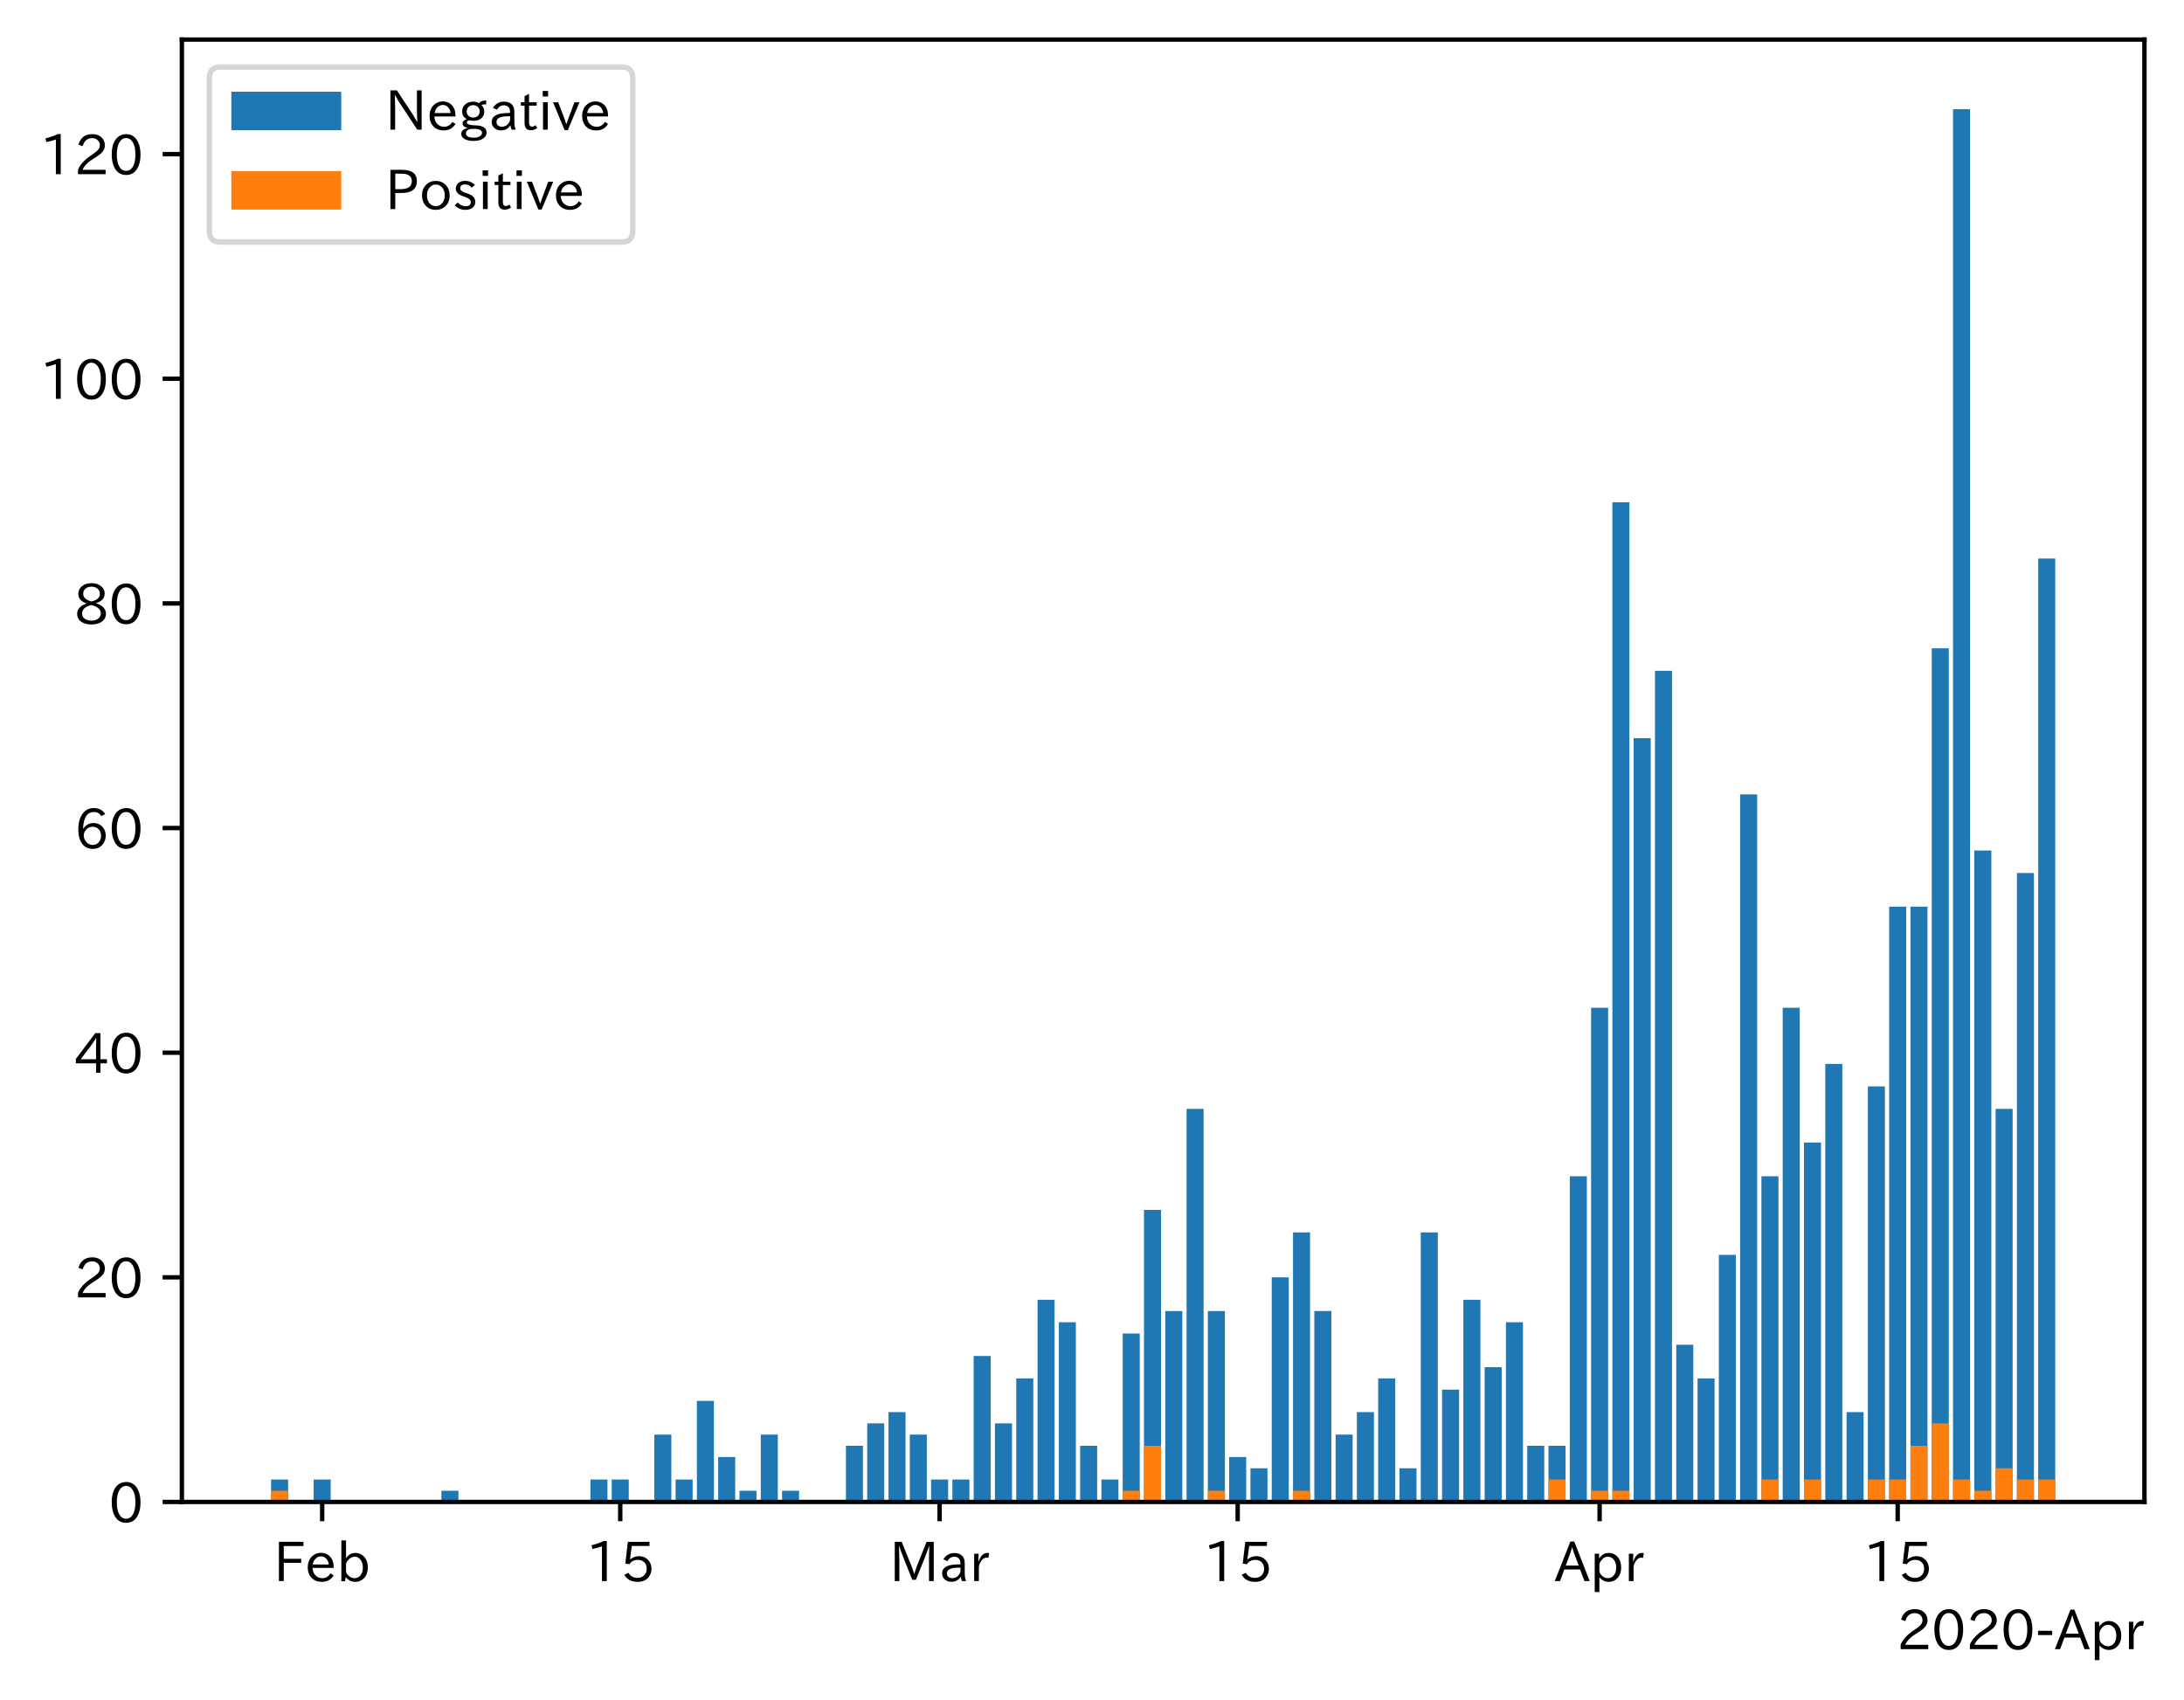 <?xml version="1.0" encoding="utf-8" standalone="no"?>
<!DOCTYPE svg PUBLIC "-//W3C//DTD SVG 1.1//EN"
  "http://www.w3.org/Graphics/SVG/1.1/DTD/svg11.dtd">
<!-- Created with matplotlib (https://matplotlib.org/) -->
<svg height="309.293pt" version="1.1" viewBox="0 0 397.415 309.293" width="397.415pt" xmlns="http://www.w3.org/2000/svg" xmlns:xlink="http://www.w3.org/1999/xlink">
 <defs>
  <style type="text/css">
*{stroke-linecap:butt;stroke-linejoin:round;}
  </style>
 </defs>
 <g id="figure_1">
  <g id="patch_1">
   <path d="M 0 309.293 
L 397.415 309.293 
L 397.415 0 
L 0 0 
z
" style="fill:#ffffff;"/>
  </g>
  <g id="axes_1">
   <g id="patch_2">
    <path d="M 33.095 273.312 
L 390.215 273.312 
L 390.215 7.2 
L 33.095 7.2 
z
" style="fill:#ffffff;"/>
   </g>
   <g id="patch_3">
    <path clip-path="url(#pfb8c979452)" d="M 49.328 273.312 
L 52.427 273.312 
L 52.427 269.224 
L 49.328 269.224 
z
" style="fill:#1f77b4;"/>
   </g>
   <g id="patch_4">
    <path clip-path="url(#pfb8c979452)" d="M 57.076 273.312 
L 60.176 273.312 
L 60.176 269.224 
L 57.076 269.224 
z
" style="fill:#1f77b4;"/>
   </g>
   <g id="patch_5">
    <path clip-path="url(#pfb8c979452)" d="M 80.321 273.312 
L 83.421 273.312 
L 83.421 271.268 
L 80.321 271.268 
z
" style="fill:#1f77b4;"/>
   </g>
   <g id="patch_6">
    <path clip-path="url(#pfb8c979452)" d="M 107.44 273.312 
L 110.54 273.312 
L 110.54 269.224 
L 107.44 269.224 
z
" style="fill:#1f77b4;"/>
   </g>
   <g id="patch_7">
    <path clip-path="url(#pfb8c979452)" d="M 111.315 273.312 
L 114.414 273.312 
L 114.414 269.224 
L 111.315 269.224 
z
" style="fill:#1f77b4;"/>
   </g>
   <g id="patch_8">
    <path clip-path="url(#pfb8c979452)" d="M 119.063 273.312 
L 122.162 273.312 
L 122.162 261.049 
L 119.063 261.049 
z
" style="fill:#1f77b4;"/>
   </g>
   <g id="patch_9">
    <path clip-path="url(#pfb8c979452)" d="M 122.937 273.312 
L 126.036 273.312 
L 126.036 269.224 
L 122.937 269.224 
z
" style="fill:#1f77b4;"/>
   </g>
   <g id="patch_10">
    <path clip-path="url(#pfb8c979452)" d="M 126.811 273.312 
L 129.911 273.312 
L 129.911 254.917 
L 126.811 254.917 
z
" style="fill:#1f77b4;"/>
   </g>
   <g id="patch_11">
    <path clip-path="url(#pfb8c979452)" d="M 130.685 273.312 
L 133.785 273.312 
L 133.785 265.137 
L 130.685 265.137 
z
" style="fill:#1f77b4;"/>
   </g>
   <g id="patch_12">
    <path clip-path="url(#pfb8c979452)" d="M 134.56 273.312 
L 137.659 273.312 
L 137.659 271.268 
L 134.56 271.268 
z
" style="fill:#1f77b4;"/>
   </g>
   <g id="patch_13">
    <path clip-path="url(#pfb8c979452)" d="M 138.434 273.312 
L 141.533 273.312 
L 141.533 261.049 
L 138.434 261.049 
z
" style="fill:#1f77b4;"/>
   </g>
   <g id="patch_14">
    <path clip-path="url(#pfb8c979452)" d="M 142.308 273.312 
L 145.407 273.312 
L 145.407 271.268 
L 142.308 271.268 
z
" style="fill:#1f77b4;"/>
   </g>
   <g id="patch_15">
    <path clip-path="url(#pfb8c979452)" d="M 153.93 273.312 
L 157.03 273.312 
L 157.03 263.093 
L 153.93 263.093 
z
" style="fill:#1f77b4;"/>
   </g>
   <g id="patch_16">
    <path clip-path="url(#pfb8c979452)" d="M 157.804 273.312 
L 160.904 273.312 
L 160.904 259.005 
L 157.804 259.005 
z
" style="fill:#1f77b4;"/>
   </g>
   <g id="patch_17">
    <path clip-path="url(#pfb8c979452)" d="M 161.679 273.312 
L 164.778 273.312 
L 164.778 256.961 
L 161.679 256.961 
z
" style="fill:#1f77b4;"/>
   </g>
   <g id="patch_18">
    <path clip-path="url(#pfb8c979452)" d="M 165.553 273.312 
L 168.652 273.312 
L 168.652 261.049 
L 165.553 261.049 
z
" style="fill:#1f77b4;"/>
   </g>
   <g id="patch_19">
    <path clip-path="url(#pfb8c979452)" d="M 169.427 273.312 
L 172.526 273.312 
L 172.526 269.224 
L 169.427 269.224 
z
" style="fill:#1f77b4;"/>
   </g>
   <g id="patch_20">
    <path clip-path="url(#pfb8c979452)" d="M 173.301 273.312 
L 176.4 273.312 
L 176.4 269.224 
L 173.301 269.224 
z
" style="fill:#1f77b4;"/>
   </g>
   <g id="patch_21">
    <path clip-path="url(#pfb8c979452)" d="M 177.175 273.312 
L 180.275 273.312 
L 180.275 246.742 
L 177.175 246.742 
z
" style="fill:#1f77b4;"/>
   </g>
   <g id="patch_22">
    <path clip-path="url(#pfb8c979452)" d="M 181.049 273.312 
L 184.149 273.312 
L 184.149 259.005 
L 181.049 259.005 
z
" style="fill:#1f77b4;"/>
   </g>
   <g id="patch_23">
    <path clip-path="url(#pfb8c979452)" d="M 184.924 273.312 
L 188.023 273.312 
L 188.023 250.829 
L 184.924 250.829 
z
" style="fill:#1f77b4;"/>
   </g>
   <g id="patch_24">
    <path clip-path="url(#pfb8c979452)" d="M 188.798 273.312 
L 191.897 273.312 
L 191.897 236.522 
L 188.798 236.522 
z
" style="fill:#1f77b4;"/>
   </g>
   <g id="patch_25">
    <path clip-path="url(#pfb8c979452)" d="M 192.672 273.312 
L 195.771 273.312 
L 195.771 240.61 
L 192.672 240.61 
z
" style="fill:#1f77b4;"/>
   </g>
   <g id="patch_26">
    <path clip-path="url(#pfb8c979452)" d="M 196.546 273.312 
L 199.645 273.312 
L 199.645 263.093 
L 196.546 263.093 
z
" style="fill:#1f77b4;"/>
   </g>
   <g id="patch_27">
    <path clip-path="url(#pfb8c979452)" d="M 200.42 273.312 
L 203.52 273.312 
L 203.52 269.224 
L 200.42 269.224 
z
" style="fill:#1f77b4;"/>
   </g>
   <g id="patch_28">
    <path clip-path="url(#pfb8c979452)" d="M 204.294 273.312 
L 207.394 273.312 
L 207.394 242.654 
L 204.294 242.654 
z
" style="fill:#1f77b4;"/>
   </g>
   <g id="patch_29">
    <path clip-path="url(#pfb8c979452)" d="M 208.169 273.312 
L 211.268 273.312 
L 211.268 220.171 
L 208.169 220.171 
z
" style="fill:#1f77b4;"/>
   </g>
   <g id="patch_30">
    <path clip-path="url(#pfb8c979452)" d="M 212.043 273.312 
L 215.142 273.312 
L 215.142 238.566 
L 212.043 238.566 
z
" style="fill:#1f77b4;"/>
   </g>
   <g id="patch_31">
    <path clip-path="url(#pfb8c979452)" d="M 215.917 273.312 
L 219.016 273.312 
L 219.016 201.777 
L 215.917 201.777 
z
" style="fill:#1f77b4;"/>
   </g>
   <g id="patch_32">
    <path clip-path="url(#pfb8c979452)" d="M 219.791 273.312 
L 222.89 273.312 
L 222.89 238.566 
L 219.791 238.566 
z
" style="fill:#1f77b4;"/>
   </g>
   <g id="patch_33">
    <path clip-path="url(#pfb8c979452)" d="M 223.665 273.312 
L 226.765 273.312 
L 226.765 265.137 
L 223.665 265.137 
z
" style="fill:#1f77b4;"/>
   </g>
   <g id="patch_34">
    <path clip-path="url(#pfb8c979452)" d="M 227.539 273.312 
L 230.639 273.312 
L 230.639 267.18 
L 227.539 267.18 
z
" style="fill:#1f77b4;"/>
   </g>
   <g id="patch_35">
    <path clip-path="url(#pfb8c979452)" d="M 231.414 273.312 
L 234.513 273.312 
L 234.513 232.435 
L 231.414 232.435 
z
" style="fill:#1f77b4;"/>
   </g>
   <g id="patch_36">
    <path clip-path="url(#pfb8c979452)" d="M 235.288 273.312 
L 238.387 273.312 
L 238.387 224.259 
L 235.288 224.259 
z
" style="fill:#1f77b4;"/>
   </g>
   <g id="patch_37">
    <path clip-path="url(#pfb8c979452)" d="M 239.162 273.312 
L 242.261 273.312 
L 242.261 238.566 
L 239.162 238.566 
z
" style="fill:#1f77b4;"/>
   </g>
   <g id="patch_38">
    <path clip-path="url(#pfb8c979452)" d="M 243.036 273.312 
L 246.135 273.312 
L 246.135 261.049 
L 243.036 261.049 
z
" style="fill:#1f77b4;"/>
   </g>
   <g id="patch_39">
    <path clip-path="url(#pfb8c979452)" d="M 246.91 273.312 
L 250.009 273.312 
L 250.009 256.961 
L 246.91 256.961 
z
" style="fill:#1f77b4;"/>
   </g>
   <g id="patch_40">
    <path clip-path="url(#pfb8c979452)" d="M 250.784 273.312 
L 253.884 273.312 
L 253.884 250.829 
L 250.784 250.829 
z
" style="fill:#1f77b4;"/>
   </g>
   <g id="patch_41">
    <path clip-path="url(#pfb8c979452)" d="M 254.658 273.312 
L 257.758 273.312 
L 257.758 267.18 
L 254.658 267.18 
z
" style="fill:#1f77b4;"/>
   </g>
   <g id="patch_42">
    <path clip-path="url(#pfb8c979452)" d="M 258.533 273.312 
L 261.632 273.312 
L 261.632 224.259 
L 258.533 224.259 
z
" style="fill:#1f77b4;"/>
   </g>
   <g id="patch_43">
    <path clip-path="url(#pfb8c979452)" d="M 262.407 273.312 
L 265.506 273.312 
L 265.506 252.873 
L 262.407 252.873 
z
" style="fill:#1f77b4;"/>
   </g>
   <g id="patch_44">
    <path clip-path="url(#pfb8c979452)" d="M 266.281 273.312 
L 269.38 273.312 
L 269.38 236.522 
L 266.281 236.522 
z
" style="fill:#1f77b4;"/>
   </g>
   <g id="patch_45">
    <path clip-path="url(#pfb8c979452)" d="M 270.155 273.312 
L 273.254 273.312 
L 273.254 248.786 
L 270.155 248.786 
z
" style="fill:#1f77b4;"/>
   </g>
   <g id="patch_46">
    <path clip-path="url(#pfb8c979452)" d="M 274.029 273.312 
L 277.129 273.312 
L 277.129 240.61 
L 274.029 240.61 
z
" style="fill:#1f77b4;"/>
   </g>
   <g id="patch_47">
    <path clip-path="url(#pfb8c979452)" d="M 277.903 273.312 
L 281.003 273.312 
L 281.003 263.093 
L 277.903 263.093 
z
" style="fill:#1f77b4;"/>
   </g>
   <g id="patch_48">
    <path clip-path="url(#pfb8c979452)" d="M 281.778 273.312 
L 284.877 273.312 
L 284.877 263.093 
L 281.778 263.093 
z
" style="fill:#1f77b4;"/>
   </g>
   <g id="patch_49">
    <path clip-path="url(#pfb8c979452)" d="M 285.652 273.312 
L 288.751 273.312 
L 288.751 214.04 
L 285.652 214.04 
z
" style="fill:#1f77b4;"/>
   </g>
   <g id="patch_50">
    <path clip-path="url(#pfb8c979452)" d="M 289.526 273.312 
L 292.625 273.312 
L 292.625 183.382 
L 289.526 183.382 
z
" style="fill:#1f77b4;"/>
   </g>
   <g id="patch_51">
    <path clip-path="url(#pfb8c979452)" d="M 293.4 273.312 
L 296.499 273.312 
L 296.499 91.407 
L 293.4 91.407 
z
" style="fill:#1f77b4;"/>
   </g>
   <g id="patch_52">
    <path clip-path="url(#pfb8c979452)" d="M 297.274 273.312 
L 300.374 273.312 
L 300.374 134.329 
L 297.274 134.329 
z
" style="fill:#1f77b4;"/>
   </g>
   <g id="patch_53">
    <path clip-path="url(#pfb8c979452)" d="M 301.148 273.312 
L 304.248 273.312 
L 304.248 122.066 
L 301.148 122.066 
z
" style="fill:#1f77b4;"/>
   </g>
   <g id="patch_54">
    <path clip-path="url(#pfb8c979452)" d="M 305.023 273.312 
L 308.122 273.312 
L 308.122 244.698 
L 305.023 244.698 
z
" style="fill:#1f77b4;"/>
   </g>
   <g id="patch_55">
    <path clip-path="url(#pfb8c979452)" d="M 308.897 273.312 
L 311.996 273.312 
L 311.996 250.829 
L 308.897 250.829 
z
" style="fill:#1f77b4;"/>
   </g>
   <g id="patch_56">
    <path clip-path="url(#pfb8c979452)" d="M 312.771 273.312 
L 315.87 273.312 
L 315.87 228.347 
L 312.771 228.347 
z
" style="fill:#1f77b4;"/>
   </g>
   <g id="patch_57">
    <path clip-path="url(#pfb8c979452)" d="M 316.645 273.312 
L 319.744 273.312 
L 319.744 144.548 
L 316.645 144.548 
z
" style="fill:#1f77b4;"/>
   </g>
   <g id="patch_58">
    <path clip-path="url(#pfb8c979452)" d="M 320.519 273.312 
L 323.619 273.312 
L 323.619 214.04 
L 320.519 214.04 
z
" style="fill:#1f77b4;"/>
   </g>
   <g id="patch_59">
    <path clip-path="url(#pfb8c979452)" d="M 324.393 273.312 
L 327.493 273.312 
L 327.493 183.382 
L 324.393 183.382 
z
" style="fill:#1f77b4;"/>
   </g>
   <g id="patch_60">
    <path clip-path="url(#pfb8c979452)" d="M 328.268 273.312 
L 331.367 273.312 
L 331.367 207.908 
L 328.268 207.908 
z
" style="fill:#1f77b4;"/>
   </g>
   <g id="patch_61">
    <path clip-path="url(#pfb8c979452)" d="M 332.142 273.312 
L 335.241 273.312 
L 335.241 193.601 
L 332.142 193.601 
z
" style="fill:#1f77b4;"/>
   </g>
   <g id="patch_62">
    <path clip-path="url(#pfb8c979452)" d="M 336.016 273.312 
L 339.115 273.312 
L 339.115 256.961 
L 336.016 256.961 
z
" style="fill:#1f77b4;"/>
   </g>
   <g id="patch_63">
    <path clip-path="url(#pfb8c979452)" d="M 339.89 273.312 
L 342.989 273.312 
L 342.989 197.689 
L 339.89 197.689 
z
" style="fill:#1f77b4;"/>
   </g>
   <g id="patch_64">
    <path clip-path="url(#pfb8c979452)" d="M 343.764 273.312 
L 346.863 273.312 
L 346.863 164.987 
L 343.764 164.987 
z
" style="fill:#1f77b4;"/>
   </g>
   <g id="patch_65">
    <path clip-path="url(#pfb8c979452)" d="M 347.638 273.312 
L 350.738 273.312 
L 350.738 164.987 
L 347.638 164.987 
z
" style="fill:#1f77b4;"/>
   </g>
   <g id="patch_66">
    <path clip-path="url(#pfb8c979452)" d="M 351.512 273.312 
L 354.612 273.312 
L 354.612 117.978 
L 351.512 117.978 
z
" style="fill:#1f77b4;"/>
   </g>
   <g id="patch_67">
    <path clip-path="url(#pfb8c979452)" d="M 355.387 273.312 
L 358.486 273.312 
L 358.486 19.872 
L 355.387 19.872 
z
" style="fill:#1f77b4;"/>
   </g>
   <g id="patch_68">
    <path clip-path="url(#pfb8c979452)" d="M 359.261 273.312 
L 362.36 273.312 
L 362.36 154.767 
L 359.261 154.767 
z
" style="fill:#1f77b4;"/>
   </g>
   <g id="patch_69">
    <path clip-path="url(#pfb8c979452)" d="M 363.135 273.312 
L 366.234 273.312 
L 366.234 201.777 
L 363.135 201.777 
z
" style="fill:#1f77b4;"/>
   </g>
   <g id="patch_70">
    <path clip-path="url(#pfb8c979452)" d="M 367.009 273.312 
L 370.108 273.312 
L 370.108 158.855 
L 367.009 158.855 
z
" style="fill:#1f77b4;"/>
   </g>
   <g id="patch_71">
    <path clip-path="url(#pfb8c979452)" d="M 370.883 273.312 
L 373.983 273.312 
L 373.983 101.627 
L 370.883 101.627 
z
" style="fill:#1f77b4;"/>
   </g>
   <g id="patch_72">
    <path clip-path="url(#pfb8c979452)" d="M 49.328 273.312 
L 52.427 273.312 
L 52.427 271.268 
L 49.328 271.268 
z
" style="fill:#ff7f0e;"/>
   </g>
   <g id="patch_73">
    <path clip-path="url(#pfb8c979452)" d="M 57.076 273.312 
L 60.176 273.312 
L 60.176 273.312 
L 57.076 273.312 
z
" style="fill:#ff7f0e;"/>
   </g>
   <g id="patch_74">
    <path clip-path="url(#pfb8c979452)" d="M 80.321 273.312 
L 83.421 273.312 
L 83.421 273.312 
L 80.321 273.312 
z
" style="fill:#ff7f0e;"/>
   </g>
   <g id="patch_75">
    <path clip-path="url(#pfb8c979452)" d="M 107.44 273.312 
L 110.54 273.312 
L 110.54 273.312 
L 107.44 273.312 
z
" style="fill:#ff7f0e;"/>
   </g>
   <g id="patch_76">
    <path clip-path="url(#pfb8c979452)" d="M 111.315 273.312 
L 114.414 273.312 
L 114.414 273.312 
L 111.315 273.312 
z
" style="fill:#ff7f0e;"/>
   </g>
   <g id="patch_77">
    <path clip-path="url(#pfb8c979452)" d="M 119.063 273.312 
L 122.162 273.312 
L 122.162 273.312 
L 119.063 273.312 
z
" style="fill:#ff7f0e;"/>
   </g>
   <g id="patch_78">
    <path clip-path="url(#pfb8c979452)" d="M 122.937 273.312 
L 126.036 273.312 
L 126.036 273.312 
L 122.937 273.312 
z
" style="fill:#ff7f0e;"/>
   </g>
   <g id="patch_79">
    <path clip-path="url(#pfb8c979452)" d="M 126.811 273.312 
L 129.911 273.312 
L 129.911 273.312 
L 126.811 273.312 
z
" style="fill:#ff7f0e;"/>
   </g>
   <g id="patch_80">
    <path clip-path="url(#pfb8c979452)" d="M 130.685 273.312 
L 133.785 273.312 
L 133.785 273.312 
L 130.685 273.312 
z
" style="fill:#ff7f0e;"/>
   </g>
   <g id="patch_81">
    <path clip-path="url(#pfb8c979452)" d="M 134.56 273.312 
L 137.659 273.312 
L 137.659 273.312 
L 134.56 273.312 
z
" style="fill:#ff7f0e;"/>
   </g>
   <g id="patch_82">
    <path clip-path="url(#pfb8c979452)" d="M 138.434 273.312 
L 141.533 273.312 
L 141.533 273.312 
L 138.434 273.312 
z
" style="fill:#ff7f0e;"/>
   </g>
   <g id="patch_83">
    <path clip-path="url(#pfb8c979452)" d="M 142.308 273.312 
L 145.407 273.312 
L 145.407 273.312 
L 142.308 273.312 
z
" style="fill:#ff7f0e;"/>
   </g>
   <g id="patch_84">
    <path clip-path="url(#pfb8c979452)" d="M 153.93 273.312 
L 157.03 273.312 
L 157.03 273.312 
L 153.93 273.312 
z
" style="fill:#ff7f0e;"/>
   </g>
   <g id="patch_85">
    <path clip-path="url(#pfb8c979452)" d="M 157.804 273.312 
L 160.904 273.312 
L 160.904 273.312 
L 157.804 273.312 
z
" style="fill:#ff7f0e;"/>
   </g>
   <g id="patch_86">
    <path clip-path="url(#pfb8c979452)" d="M 161.679 273.312 
L 164.778 273.312 
L 164.778 273.312 
L 161.679 273.312 
z
" style="fill:#ff7f0e;"/>
   </g>
   <g id="patch_87">
    <path clip-path="url(#pfb8c979452)" d="M 165.553 273.312 
L 168.652 273.312 
L 168.652 273.312 
L 165.553 273.312 
z
" style="fill:#ff7f0e;"/>
   </g>
   <g id="patch_88">
    <path clip-path="url(#pfb8c979452)" d="M 169.427 273.312 
L 172.526 273.312 
L 172.526 273.312 
L 169.427 273.312 
z
" style="fill:#ff7f0e;"/>
   </g>
   <g id="patch_89">
    <path clip-path="url(#pfb8c979452)" d="M 173.301 273.312 
L 176.4 273.312 
L 176.4 273.312 
L 173.301 273.312 
z
" style="fill:#ff7f0e;"/>
   </g>
   <g id="patch_90">
    <path clip-path="url(#pfb8c979452)" d="M 177.175 273.312 
L 180.275 273.312 
L 180.275 273.312 
L 177.175 273.312 
z
" style="fill:#ff7f0e;"/>
   </g>
   <g id="patch_91">
    <path clip-path="url(#pfb8c979452)" d="M 181.049 273.312 
L 184.149 273.312 
L 184.149 273.312 
L 181.049 273.312 
z
" style="fill:#ff7f0e;"/>
   </g>
   <g id="patch_92">
    <path clip-path="url(#pfb8c979452)" d="M 184.924 273.312 
L 188.023 273.312 
L 188.023 273.312 
L 184.924 273.312 
z
" style="fill:#ff7f0e;"/>
   </g>
   <g id="patch_93">
    <path clip-path="url(#pfb8c979452)" d="M 188.798 273.312 
L 191.897 273.312 
L 191.897 273.312 
L 188.798 273.312 
z
" style="fill:#ff7f0e;"/>
   </g>
   <g id="patch_94">
    <path clip-path="url(#pfb8c979452)" d="M 192.672 273.312 
L 195.771 273.312 
L 195.771 273.312 
L 192.672 273.312 
z
" style="fill:#ff7f0e;"/>
   </g>
   <g id="patch_95">
    <path clip-path="url(#pfb8c979452)" d="M 196.546 273.312 
L 199.645 273.312 
L 199.645 273.312 
L 196.546 273.312 
z
" style="fill:#ff7f0e;"/>
   </g>
   <g id="patch_96">
    <path clip-path="url(#pfb8c979452)" d="M 200.42 273.312 
L 203.52 273.312 
L 203.52 273.312 
L 200.42 273.312 
z
" style="fill:#ff7f0e;"/>
   </g>
   <g id="patch_97">
    <path clip-path="url(#pfb8c979452)" d="M 204.294 273.312 
L 207.394 273.312 
L 207.394 271.268 
L 204.294 271.268 
z
" style="fill:#ff7f0e;"/>
   </g>
   <g id="patch_98">
    <path clip-path="url(#pfb8c979452)" d="M 208.169 273.312 
L 211.268 273.312 
L 211.268 263.093 
L 208.169 263.093 
z
" style="fill:#ff7f0e;"/>
   </g>
   <g id="patch_99">
    <path clip-path="url(#pfb8c979452)" d="M 212.043 273.312 
L 215.142 273.312 
L 215.142 273.312 
L 212.043 273.312 
z
" style="fill:#ff7f0e;"/>
   </g>
   <g id="patch_100">
    <path clip-path="url(#pfb8c979452)" d="M 215.917 273.312 
L 219.016 273.312 
L 219.016 273.312 
L 215.917 273.312 
z
" style="fill:#ff7f0e;"/>
   </g>
   <g id="patch_101">
    <path clip-path="url(#pfb8c979452)" d="M 219.791 273.312 
L 222.89 273.312 
L 222.89 271.268 
L 219.791 271.268 
z
" style="fill:#ff7f0e;"/>
   </g>
   <g id="patch_102">
    <path clip-path="url(#pfb8c979452)" d="M 223.665 273.312 
L 226.765 273.312 
L 226.765 273.312 
L 223.665 273.312 
z
" style="fill:#ff7f0e;"/>
   </g>
   <g id="patch_103">
    <path clip-path="url(#pfb8c979452)" d="M 227.539 273.312 
L 230.639 273.312 
L 230.639 273.312 
L 227.539 273.312 
z
" style="fill:#ff7f0e;"/>
   </g>
   <g id="patch_104">
    <path clip-path="url(#pfb8c979452)" d="M 231.414 273.312 
L 234.513 273.312 
L 234.513 273.312 
L 231.414 273.312 
z
" style="fill:#ff7f0e;"/>
   </g>
   <g id="patch_105">
    <path clip-path="url(#pfb8c979452)" d="M 235.288 273.312 
L 238.387 273.312 
L 238.387 271.268 
L 235.288 271.268 
z
" style="fill:#ff7f0e;"/>
   </g>
   <g id="patch_106">
    <path clip-path="url(#pfb8c979452)" d="M 239.162 273.312 
L 242.261 273.312 
L 242.261 273.312 
L 239.162 273.312 
z
" style="fill:#ff7f0e;"/>
   </g>
   <g id="patch_107">
    <path clip-path="url(#pfb8c979452)" d="M 243.036 273.312 
L 246.135 273.312 
L 246.135 273.312 
L 243.036 273.312 
z
" style="fill:#ff7f0e;"/>
   </g>
   <g id="patch_108">
    <path clip-path="url(#pfb8c979452)" d="M 246.91 273.312 
L 250.009 273.312 
L 250.009 273.312 
L 246.91 273.312 
z
" style="fill:#ff7f0e;"/>
   </g>
   <g id="patch_109">
    <path clip-path="url(#pfb8c979452)" d="M 250.784 273.312 
L 253.884 273.312 
L 253.884 273.312 
L 250.784 273.312 
z
" style="fill:#ff7f0e;"/>
   </g>
   <g id="patch_110">
    <path clip-path="url(#pfb8c979452)" d="M 254.658 273.312 
L 257.758 273.312 
L 257.758 273.312 
L 254.658 273.312 
z
" style="fill:#ff7f0e;"/>
   </g>
   <g id="patch_111">
    <path clip-path="url(#pfb8c979452)" d="M 258.533 273.312 
L 261.632 273.312 
L 261.632 273.312 
L 258.533 273.312 
z
" style="fill:#ff7f0e;"/>
   </g>
   <g id="patch_112">
    <path clip-path="url(#pfb8c979452)" d="M 262.407 273.312 
L 265.506 273.312 
L 265.506 273.312 
L 262.407 273.312 
z
" style="fill:#ff7f0e;"/>
   </g>
   <g id="patch_113">
    <path clip-path="url(#pfb8c979452)" d="M 266.281 273.312 
L 269.38 273.312 
L 269.38 273.312 
L 266.281 273.312 
z
" style="fill:#ff7f0e;"/>
   </g>
   <g id="patch_114">
    <path clip-path="url(#pfb8c979452)" d="M 270.155 273.312 
L 273.254 273.312 
L 273.254 273.312 
L 270.155 273.312 
z
" style="fill:#ff7f0e;"/>
   </g>
   <g id="patch_115">
    <path clip-path="url(#pfb8c979452)" d="M 274.029 273.312 
L 277.129 273.312 
L 277.129 273.312 
L 274.029 273.312 
z
" style="fill:#ff7f0e;"/>
   </g>
   <g id="patch_116">
    <path clip-path="url(#pfb8c979452)" d="M 277.903 273.312 
L 281.003 273.312 
L 281.003 273.312 
L 277.903 273.312 
z
" style="fill:#ff7f0e;"/>
   </g>
   <g id="patch_117">
    <path clip-path="url(#pfb8c979452)" d="M 281.778 273.312 
L 284.877 273.312 
L 284.877 269.224 
L 281.778 269.224 
z
" style="fill:#ff7f0e;"/>
   </g>
   <g id="patch_118">
    <path clip-path="url(#pfb8c979452)" d="M 285.652 273.312 
L 288.751 273.312 
L 288.751 273.312 
L 285.652 273.312 
z
" style="fill:#ff7f0e;"/>
   </g>
   <g id="patch_119">
    <path clip-path="url(#pfb8c979452)" d="M 289.526 273.312 
L 292.625 273.312 
L 292.625 271.268 
L 289.526 271.268 
z
" style="fill:#ff7f0e;"/>
   </g>
   <g id="patch_120">
    <path clip-path="url(#pfb8c979452)" d="M 293.4 273.312 
L 296.499 273.312 
L 296.499 271.268 
L 293.4 271.268 
z
" style="fill:#ff7f0e;"/>
   </g>
   <g id="patch_121">
    <path clip-path="url(#pfb8c979452)" d="M 297.274 273.312 
L 300.374 273.312 
L 300.374 273.312 
L 297.274 273.312 
z
" style="fill:#ff7f0e;"/>
   </g>
   <g id="patch_122">
    <path clip-path="url(#pfb8c979452)" d="M 301.148 273.312 
L 304.248 273.312 
L 304.248 273.312 
L 301.148 273.312 
z
" style="fill:#ff7f0e;"/>
   </g>
   <g id="patch_123">
    <path clip-path="url(#pfb8c979452)" d="M 305.023 273.312 
L 308.122 273.312 
L 308.122 273.312 
L 305.023 273.312 
z
" style="fill:#ff7f0e;"/>
   </g>
   <g id="patch_124">
    <path clip-path="url(#pfb8c979452)" d="M 308.897 273.312 
L 311.996 273.312 
L 311.996 273.312 
L 308.897 273.312 
z
" style="fill:#ff7f0e;"/>
   </g>
   <g id="patch_125">
    <path clip-path="url(#pfb8c979452)" d="M 312.771 273.312 
L 315.87 273.312 
L 315.87 273.312 
L 312.771 273.312 
z
" style="fill:#ff7f0e;"/>
   </g>
   <g id="patch_126">
    <path clip-path="url(#pfb8c979452)" d="M 316.645 273.312 
L 319.744 273.312 
L 319.744 273.312 
L 316.645 273.312 
z
" style="fill:#ff7f0e;"/>
   </g>
   <g id="patch_127">
    <path clip-path="url(#pfb8c979452)" d="M 320.519 273.312 
L 323.619 273.312 
L 323.619 269.224 
L 320.519 269.224 
z
" style="fill:#ff7f0e;"/>
   </g>
   <g id="patch_128">
    <path clip-path="url(#pfb8c979452)" d="M 324.393 273.312 
L 327.493 273.312 
L 327.493 273.312 
L 324.393 273.312 
z
" style="fill:#ff7f0e;"/>
   </g>
   <g id="patch_129">
    <path clip-path="url(#pfb8c979452)" d="M 328.268 273.312 
L 331.367 273.312 
L 331.367 269.224 
L 328.268 269.224 
z
" style="fill:#ff7f0e;"/>
   </g>
   <g id="patch_130">
    <path clip-path="url(#pfb8c979452)" d="M 332.142 273.312 
L 335.241 273.312 
L 335.241 273.312 
L 332.142 273.312 
z
" style="fill:#ff7f0e;"/>
   </g>
   <g id="patch_131">
    <path clip-path="url(#pfb8c979452)" d="M 336.016 273.312 
L 339.115 273.312 
L 339.115 273.312 
L 336.016 273.312 
z
" style="fill:#ff7f0e;"/>
   </g>
   <g id="patch_132">
    <path clip-path="url(#pfb8c979452)" d="M 339.89 273.312 
L 342.989 273.312 
L 342.989 269.224 
L 339.89 269.224 
z
" style="fill:#ff7f0e;"/>
   </g>
   <g id="patch_133">
    <path clip-path="url(#pfb8c979452)" d="M 343.764 273.312 
L 346.863 273.312 
L 346.863 269.224 
L 343.764 269.224 
z
" style="fill:#ff7f0e;"/>
   </g>
   <g id="patch_134">
    <path clip-path="url(#pfb8c979452)" d="M 347.638 273.312 
L 350.738 273.312 
L 350.738 263.093 
L 347.638 263.093 
z
" style="fill:#ff7f0e;"/>
   </g>
   <g id="patch_135">
    <path clip-path="url(#pfb8c979452)" d="M 351.512 273.312 
L 354.612 273.312 
L 354.612 259.005 
L 351.512 259.005 
z
" style="fill:#ff7f0e;"/>
   </g>
   <g id="patch_136">
    <path clip-path="url(#pfb8c979452)" d="M 355.387 273.312 
L 358.486 273.312 
L 358.486 269.224 
L 355.387 269.224 
z
" style="fill:#ff7f0e;"/>
   </g>
   <g id="patch_137">
    <path clip-path="url(#pfb8c979452)" d="M 359.261 273.312 
L 362.36 273.312 
L 362.36 271.268 
L 359.261 271.268 
z
" style="fill:#ff7f0e;"/>
   </g>
   <g id="patch_138">
    <path clip-path="url(#pfb8c979452)" d="M 363.135 273.312 
L 366.234 273.312 
L 366.234 267.18 
L 363.135 267.18 
z
" style="fill:#ff7f0e;"/>
   </g>
   <g id="patch_139">
    <path clip-path="url(#pfb8c979452)" d="M 367.009 273.312 
L 370.108 273.312 
L 370.108 269.224 
L 367.009 269.224 
z
" style="fill:#ff7f0e;"/>
   </g>
   <g id="patch_140">
    <path clip-path="url(#pfb8c979452)" d="M 370.883 273.312 
L 373.983 273.312 
L 373.983 269.224 
L 370.883 269.224 
z
" style="fill:#ff7f0e;"/>
   </g>
   <g id="matplotlib.axis_1">
    <g id="xtick_1">
     <g id="line2d_1">
      <defs>
       <path d="M 0 0 
L 0 3.5 
" id="m5955f3954b" style="stroke:#000000;stroke-width:0.8;"/>
      </defs>
      <g>
       <use style="stroke:#000000;stroke-width:0.8;" x="58.626" xlink:href="#m5955f3954b" y="273.312"/>
      </g>
     </g>
     <g id="text_1">
      <!-- Feb -->
      <defs>
       <path d="M 54.203 64.703 
L 18.312 64.703 
L 18.312 41.5 
L 50.094 41.5 
L 50.094 34.188 
L 18.312 34.188 
L 18.312 0.984 
L 9.516 0.984 
L 9.516 72.406 
L 54.203 72.406 
z
" id="IPAexGothic-70"/>
       <path d="M 13.484 24.906 
Q 13.922 16.266 18.891 11.281 
Q 23.969 6.203 31.203 6.203 
Q 40.719 6.203 46.297 15.094 
L 51.906 11.375 
Q 44.828 -0.484 30.172 -0.484 
Q 19.094 -0.484 11.969 6.594 
Q 4.781 13.812 4.781 25.641 
Q 4.781 38.188 12.312 45.703 
Q 19 52.391 29 52.391 
Q 38.422 52.391 44.781 46.188 
Q 51.906 38.969 51.906 26.906 
L 51.906 24.906 
z
M 43.062 31.203 
Q 42.328 37.984 38.281 41.891 
Q 34.281 45.906 28.812 45.906 
Q 22.469 45.906 17.969 40.484 
Q 14.891 36.812 13.969 31.203 
z
" id="IPAexGothic-101"/>
       <path d="M 17.578 42.672 
Q 24.219 52.203 34.672 52.203 
Q 43.562 52.203 49.859 45.906 
Q 57.172 38.578 57.172 25.688 
Q 57.172 13.094 49.859 5.812 
Q 43.562 -0.484 34.469 -0.484 
Q 24.359 -0.484 17 8.062 
L 15.766 0.688 
L 9.078 0.688 
L 9.078 74.906 
L 17.578 74.906 
z
M 17.578 31.203 
L 17.578 19.578 
Q 17.578 13.875 23.875 9.375 
Q 28.172 6.297 33.109 6.297 
Q 38.875 6.297 42.875 10.297 
Q 48.188 15.766 48.188 25.484 
Q 48.188 34.281 43.797 39.891 
Q 39.453 45.312 33.203 45.312 
Q 27.484 45.312 22.469 40.281 
Q 17.578 35.406 17.578 31.203 
z
" id="IPAexGothic-98"/>
      </defs>
      <g transform="translate(49.803 287.803)scale(0.1 -0.1)">
       <use xlink:href="#IPAexGothic-70"/>
       <use x="57.178" xlink:href="#IPAexGothic-101"/>
       <use x="114.062" xlink:href="#IPAexGothic-98"/>
      </g>
     </g>
    </g>
    <g id="xtick_2">
     <g id="line2d_2">
      <g>
       <use style="stroke:#000000;stroke-width:0.8;" x="112.864" xlink:href="#m5955f3954b" y="273.312"/>
      </g>
     </g>
     <g id="text_2">
      <!-- 15 -->
      <defs>
       <path d="M 38.484 0.984 
L 29.688 0.984 
L 29.688 64.109 
Q 21.438 61.281 12.312 59.328 
L 10.688 66.109 
Q 23.734 69.391 32.906 73.922 
L 38.484 73.922 
z
" id="IPAexGothic-49"/>
       <path d="M 18.406 40.672 
Q 25.531 46.297 33.938 46.297 
Q 44 46.297 50.641 39.5 
Q 56.844 33.016 56.844 23.391 
Q 56.844 14.656 51.516 8.016 
Q 44.828 -0.484 31.734 -0.484 
Q 14.984 -0.484 7.328 12.25 
L 14.656 16.062 
Q 20.453 6.781 31.453 6.781 
Q 38.531 6.781 43.266 11.188 
Q 48.141 15.828 48.141 23.484 
Q 48.141 30.719 43.844 35.016 
Q 39.359 39.5 32.125 39.5 
Q 21.969 39.5 16.75 31.688 
L 9.234 32.672 
L 13.812 72.406 
L 53.219 72.406 
L 53.219 64.891 
L 20.953 64.891 
L 17.719 40.672 
z
" id="IPAexGothic-53"/>
      </defs>
      <g transform="translate(106.566 287.803)scale(0.1 -0.1)">
       <use xlink:href="#IPAexGothic-49"/>
       <use x="62.988" xlink:href="#IPAexGothic-53"/>
      </g>
     </g>
    </g>
    <g id="xtick_3">
     <g id="line2d_3">
      <g>
       <use style="stroke:#000000;stroke-width:0.8;" x="170.977" xlink:href="#m5955f3954b" y="273.312"/>
      </g>
     </g>
     <g id="text_3">
      <!-- Mar -->
      <defs>
       <path d="M 80.422 0.984 
L 71.828 0.984 
L 71.828 39.594 
Q 71.828 51.266 72.406 64.594 
L 72.016 64.594 
Q 68.062 53.266 63.531 41.797 
L 47.906 3.266 
L 41.406 3.266 
L 25.641 42.578 
Q 20.75 54.781 17.625 64.703 
L 17.234 64.703 
Q 17.828 48.922 17.828 39.891 
L 17.828 0.984 
L 9.516 0.984 
L 9.516 72.406 
L 22.125 72.406 
L 39.109 30.375 
Q 42.141 23 44.828 14.156 
L 45.125 14.156 
Q 47.312 22.125 50.531 30.172 
L 67.438 72.406 
L 80.422 72.406 
z
" id="IPAexGothic-77"/>
       <path d="M 49.312 0.984 
L 41.75 0.984 
Q 39.984 4.734 39.547 8.688 
L 39.203 8.688 
Q 33.547 -0.391 22.312 -0.391 
Q 14.594 -0.391 9.719 4.5 
Q 5.422 8.797 5.422 14.984 
Q 5.422 30.422 32.031 31.203 
L 38.719 31.391 
L 38.719 33.984 
Q 38.719 39.203 35.75 42.188 
Q 32.625 45.312 27.734 45.312 
Q 19.344 45.312 15.141 37.156 
L 7.719 40.578 
Q 14.656 52 27.938 52 
Q 37.109 52 42.047 46.875 
Q 46.625 42.281 46.625 33.891 
L 46.625 15.578 
Q 46.625 6.25 49.312 0.984 
z
M 38.922 25.391 
L 33.453 25.297 
Q 14.109 24.859 14.109 14.891 
Q 14.109 11.375 16.406 9.078 
Q 19.234 6.297 23.828 6.297 
Q 30.219 6.297 34.906 10.984 
Q 38.922 15.141 38.922 21 
z
" id="IPAexGothic-97"/>
       <path d="M 36.078 51.812 
L 34.578 43.266 
Q 32.906 43.609 31.594 43.609 
Q 25.828 43.609 22.078 38.188 
Q 17.391 31.344 17.391 26.172 
L 17.391 0.984 
L 8.797 0.984 
L 8.797 50.781 
L 16.891 50.781 
L 16.5 35.984 
L 16.703 35.984 
Q 22.219 52.203 32.766 52.203 
Q 34.469 52.203 36.078 51.812 
z
" id="IPAexGothic-114"/>
      </defs>
      <g transform="translate(161.867 287.803)scale(0.1 -0.1)">
       <use xlink:href="#IPAexGothic-77"/>
       <use x="90.186" xlink:href="#IPAexGothic-97"/>
       <use x="145.166" xlink:href="#IPAexGothic-114"/>
      </g>
     </g>
    </g>
    <g id="xtick_4">
     <g id="line2d_4">
      <g>
       <use style="stroke:#000000;stroke-width:0.8;" x="225.215" xlink:href="#m5955f3954b" y="273.312"/>
      </g>
     </g>
     <g id="text_4">
      <!-- 15 -->
      <g transform="translate(218.916 287.803)scale(0.1 -0.1)">
       <use xlink:href="#IPAexGothic-49"/>
       <use x="62.988" xlink:href="#IPAexGothic-53"/>
      </g>
     </g>
    </g>
    <g id="xtick_5">
     <g id="line2d_5">
      <g>
       <use style="stroke:#000000;stroke-width:0.8;" x="291.076" xlink:href="#m5955f3954b" y="273.312"/>
      </g>
     </g>
     <g id="text_5">
      <!-- Apr -->
      <defs>
       <path d="M 63.375 0.984 
L 53.812 0.984 
L 45.906 22.016 
L 17.188 22.016 
L 9.422 0.984 
L -0.094 0.984 
L 28.219 72.906 
L 35.297 72.906 
z
M 43.406 29.109 
L 36.188 48.094 
Q 33.203 56.062 31.688 62.5 
L 31.391 62.5 
Q 29.641 55.672 26.812 48.094 
L 19.734 29.109 
z
" id="IPAexGothic-65"/>
       <path d="M 16.797 42 
Q 23.828 52.203 34.469 52.203 
Q 43.266 52.203 49.562 45.906 
Q 56.891 38.578 56.891 25.688 
Q 56.891 13.141 49.656 5.812 
Q 43.359 -0.484 34.375 -0.484 
Q 24.516 -0.484 17.281 7.766 
L 17.281 -19 
L 8.797 -19 
L 8.797 50.781 
L 16.797 50.781 
z
M 17.281 30.469 
L 17.281 20.172 
Q 17.281 14.016 23.688 9.375 
Q 27.984 6.297 32.906 6.297 
Q 38.578 6.297 42.578 10.297 
Q 47.906 15.578 47.906 25.484 
Q 47.906 34.375 43.5 39.984 
Q 39.109 45.312 32.812 45.312 
Q 25.875 45.312 20.906 38.812 
Q 17.281 34.125 17.281 30.469 
z
" id="IPAexGothic-112"/>
      </defs>
      <g transform="translate(282.933 287.803)scale(0.1 -0.1)">
       <use xlink:href="#IPAexGothic-65"/>
       <use x="63.721" xlink:href="#IPAexGothic-112"/>
       <use x="125.83" xlink:href="#IPAexGothic-114"/>
      </g>
     </g>
    </g>
    <g id="xtick_6">
     <g id="line2d_6">
      <g>
       <use style="stroke:#000000;stroke-width:0.8;" x="345.314" xlink:href="#m5955f3954b" y="273.312"/>
      </g>
     </g>
     <g id="text_6">
      <!-- 15 -->
      <g transform="translate(339.015 287.803)scale(0.1 -0.1)">
       <use xlink:href="#IPAexGothic-49"/>
       <use x="62.988" xlink:href="#IPAexGothic-53"/>
      </g>
     </g>
    </g>
    <g id="text_7">
     <!-- 2020-Apr -->
     <defs>
      <path d="M 57.172 0.984 
L 6.984 0.984 
L 6.984 9.281 
Q 12.891 23.047 29.594 34.422 
L 32.375 36.281 
Q 40.922 42.141 43.609 45.406 
Q 46.688 49.266 46.688 53.812 
Q 46.688 58.938 43.062 62.547 
Q 39.062 66.547 32.562 66.547 
Q 19.531 66.547 15.484 52 
L 7.766 54.781 
Q 13.328 73.828 33.062 73.828 
Q 43.844 73.828 50.25 67.438 
Q 55.859 61.672 55.859 53.516 
Q 55.859 47.469 52.25 42.531 
Q 48.922 37.75 36.969 30.281 
L 34.859 29 
Q 19.625 19.578 15.281 8.891 
L 57.172 8.891 
z
" id="IPAexGothic-50"/>
      <path d="M 31.844 73.828 
Q 45.016 73.828 52.094 61.625 
Q 57.719 51.953 57.719 36.625 
Q 57.719 21.438 52.094 11.578 
Q 45.125 -0.484 31.5 -0.484 
Q 17.922 -0.484 10.938 11.578 
Q 5.328 21.438 5.328 36.719 
Q 5.328 58.016 15.625 67.719 
Q 22.172 73.828 31.844 73.828 
z
M 31.5 66.656 
Q 23.688 66.656 19.188 58.734 
Q 14.594 50.734 14.594 36.625 
Q 14.594 22.75 19.094 14.797 
Q 23.641 6.984 31.5 6.984 
Q 40.922 6.984 45.453 18.016 
Q 48.438 25.344 48.438 37.109 
Q 48.438 50.875 43.844 58.734 
Q 39.203 66.656 31.5 66.656 
z
" id="IPAexGothic-48"/>
      <path d="M 30.766 26.609 
L 4.984 26.609 
L 4.984 34.422 
L 30.766 34.422 
z
" id="IPAexGothic-45"/>
     </defs>
     <g transform="translate(345.158 300.193)scale(0.1 -0.1)">
      <use xlink:href="#IPAexGothic-50"/>
      <use x="62.988" xlink:href="#IPAexGothic-48"/>
      <use x="125.977" xlink:href="#IPAexGothic-50"/>
      <use x="188.965" xlink:href="#IPAexGothic-48"/>
      <use x="251.953" xlink:href="#IPAexGothic-45"/>
      <use x="287.744" xlink:href="#IPAexGothic-65"/>
      <use x="351.465" xlink:href="#IPAexGothic-112"/>
      <use x="413.574" xlink:href="#IPAexGothic-114"/>
     </g>
    </g>
   </g>
   <g id="matplotlib.axis_2">
    <g id="ytick_1">
     <g id="line2d_7">
      <defs>
       <path d="M 0 0 
L -3.5 0 
" id="m09e02f20ae" style="stroke:#000000;stroke-width:0.8;"/>
      </defs>
      <g>
       <use style="stroke:#000000;stroke-width:0.8;" x="33.095" xlink:href="#m09e02f20ae" y="273.312"/>
      </g>
     </g>
     <g id="text_8">
      <!-- 0 -->
      <g transform="translate(19.797 277.057)scale(0.1 -0.1)">
       <use xlink:href="#IPAexGothic-48"/>
      </g>
     </g>
    </g>
    <g id="ytick_2">
     <g id="line2d_8">
      <g>
       <use style="stroke:#000000;stroke-width:0.8;" x="33.095" xlink:href="#m09e02f20ae" y="232.435"/>
      </g>
     </g>
     <g id="text_9">
      <!-- 20 -->
      <g transform="translate(13.498 236.18)scale(0.1 -0.1)">
       <use xlink:href="#IPAexGothic-50"/>
       <use x="62.988" xlink:href="#IPAexGothic-48"/>
      </g>
     </g>
    </g>
    <g id="ytick_3">
     <g id="line2d_9">
      <g>
       <use style="stroke:#000000;stroke-width:0.8;" x="33.095" xlink:href="#m09e02f20ae" y="191.557"/>
      </g>
     </g>
     <g id="text_10">
      <!-- 40 -->
      <defs>
       <path d="M 59.578 18.109 
L 47.797 18.109 
L 47.797 0.984 
L 39.797 0.984 
L 39.797 18.109 
L 3.078 18.109 
L 3.078 26.125 
L 38.375 73.094 
L 47.797 73.094 
L 47.797 25.531 
L 59.578 25.531 
z
M 40.281 64.203 
L 39.984 64.203 
Q 35.594 57.125 31.297 51.312 
L 11.859 25.531 
L 39.797 25.531 
L 39.797 49.125 
Q 39.797 54.391 40.281 64.203 
z
" id="IPAexGothic-52"/>
      </defs>
      <g transform="translate(13.498 195.302)scale(0.1 -0.1)">
       <use xlink:href="#IPAexGothic-52"/>
       <use x="62.988" xlink:href="#IPAexGothic-48"/>
      </g>
     </g>
    </g>
    <g id="ytick_4">
     <g id="line2d_10">
      <g>
       <use style="stroke:#000000;stroke-width:0.8;" x="33.095" xlink:href="#m09e02f20ae" y="150.68"/>
      </g>
     </g>
     <g id="text_11">
      <!-- 60 -->
      <defs>
       <path d="M 16.5 36.375 
Q 23.578 46.578 34.906 46.578 
Q 45.406 46.578 51.812 39.266 
Q 57.422 32.906 57.422 23.781 
Q 57.422 13.812 51.125 6.781 
Q 44.578 -0.484 34.031 -0.484 
Q 21.484 -0.484 14.406 9.078 
Q 7.516 18.406 7.516 34.812 
Q 7.516 53.516 15.828 64.203 
Q 23.344 73.828 35.5 73.828 
Q 49.859 73.828 56.391 62.891 
L 49.219 58.984 
Q 45.219 66.656 35.938 66.656 
Q 17.484 66.656 16.109 36.375 
z
M 33.453 39.797 
Q 26.312 39.797 21.625 34.469 
Q 17.438 29.688 17.438 24.078 
Q 17.438 18.062 21.141 13.188 
Q 26.125 6.688 33.734 6.688 
Q 41.703 6.688 45.953 13.188 
Q 48.828 17.625 48.828 23.484 
Q 48.828 30.375 45.016 34.812 
Q 40.625 39.797 33.453 39.797 
z
" id="IPAexGothic-54"/>
      </defs>
      <g transform="translate(13.498 154.425)scale(0.1 -0.1)">
       <use xlink:href="#IPAexGothic-54"/>
       <use x="62.988" xlink:href="#IPAexGothic-48"/>
      </g>
     </g>
    </g>
    <g id="ytick_5">
     <g id="line2d_11">
      <g>
       <use style="stroke:#000000;stroke-width:0.8;" x="33.095" xlink:href="#m09e02f20ae" y="109.802"/>
      </g>
     </g>
     <g id="text_12">
      <!-- 80 -->
      <defs>
       <path d="M 39.703 37.891 
Q 57.812 31.734 57.812 18.703 
Q 57.812 8.453 48.438 3.078 
Q 41.609 -0.875 31.5 -0.875 
Q 21.344 -0.875 14.5 3.078 
Q 5.422 8.297 5.422 18.406 
Q 5.422 31.062 22.016 37.203 
L 22.016 37.5 
Q 7.516 42.719 7.516 54.828 
Q 7.516 64.062 15.328 69.625 
Q 21.969 74.312 31.547 74.312 
Q 42.234 74.312 48.922 68.797 
Q 55.516 63.578 55.516 55.719 
Q 55.516 42.281 39.703 38.188 
z
M 31.594 41.016 
Q 46.828 44.625 46.828 55.125 
Q 46.828 61.188 41.797 64.844 
Q 37.703 67.922 31.5 67.922 
Q 25.094 67.922 20.797 64.5 
Q 16.406 60.891 16.406 55.031 
Q 16.406 49.219 21.094 45.703 
Q 23.344 43.891 26.906 42.531 
Q 31 40.875 31.594 41.016 
z
M 30.906 34.516 
Q 14.406 30.172 14.406 19 
Q 14.406 12.109 20.516 8.688 
Q 25.094 6.109 31.391 6.109 
Q 40.234 6.109 45.016 10.891 
Q 48.531 14.406 48.531 19.531 
Q 48.531 24.906 43.656 28.906 
Q 40.766 31.156 36.719 32.812 
Q 31.984 34.719 30.906 34.516 
z
" id="IPAexGothic-56"/>
      </defs>
      <g transform="translate(13.498 113.548)scale(0.1 -0.1)">
       <use xlink:href="#IPAexGothic-56"/>
       <use x="62.988" xlink:href="#IPAexGothic-48"/>
      </g>
     </g>
    </g>
    <g id="ytick_6">
     <g id="line2d_12">
      <g>
       <use style="stroke:#000000;stroke-width:0.8;" x="33.095" xlink:href="#m09e02f20ae" y="68.925"/>
      </g>
     </g>
     <g id="text_13">
      <!-- 100 -->
      <g transform="translate(7.2 72.67)scale(0.1 -0.1)">
       <use xlink:href="#IPAexGothic-49"/>
       <use x="62.988" xlink:href="#IPAexGothic-48"/>
       <use x="125.977" xlink:href="#IPAexGothic-48"/>
      </g>
     </g>
    </g>
    <g id="ytick_7">
     <g id="line2d_13">
      <g>
       <use style="stroke:#000000;stroke-width:0.8;" x="33.095" xlink:href="#m09e02f20ae" y="28.047"/>
      </g>
     </g>
     <g id="text_14">
      <!-- 120 -->
      <g transform="translate(7.2 31.793)scale(0.1 -0.1)">
       <use xlink:href="#IPAexGothic-49"/>
       <use x="62.988" xlink:href="#IPAexGothic-50"/>
       <use x="125.977" xlink:href="#IPAexGothic-48"/>
      </g>
     </g>
    </g>
   </g>
   <g id="patch_141">
    <path d="M 33.095 273.312 
L 33.095 7.2 
" style="fill:none;stroke:#000000;stroke-linecap:square;stroke-linejoin:miter;stroke-width:0.8;"/>
   </g>
   <g id="patch_142">
    <path d="M 390.215 273.312 
L 390.215 7.2 
" style="fill:none;stroke:#000000;stroke-linecap:square;stroke-linejoin:miter;stroke-width:0.8;"/>
   </g>
   <g id="patch_143">
    <path d="M 33.095 273.312 
L 390.215 273.312 
" style="fill:none;stroke:#000000;stroke-linecap:square;stroke-linejoin:miter;stroke-width:0.8;"/>
   </g>
   <g id="patch_144">
    <path d="M 33.095 7.2 
L 390.215 7.2 
" style="fill:none;stroke:#000000;stroke-linecap:square;stroke-linejoin:miter;stroke-width:0.8;"/>
   </g>
   <g id="legend_1">
    <g id="patch_145">
     <path d="M 40.095 44.039 
L 113.142 44.039 
Q 115.142 44.039 115.142 42.039 
L 115.142 14.2 
Q 115.142 12.2 113.142 12.2 
L 40.095 12.2 
Q 38.095 12.2 38.095 14.2 
L 38.095 42.039 
Q 38.095 44.039 40.095 44.039 
z
" style="fill:#ffffff;opacity:0.8;stroke:#cccccc;stroke-linejoin:miter;"/>
    </g>
    <g id="patch_146">
     <path d="M 42.095 23.691 
L 62.095 23.691 
L 62.095 16.691 
L 42.095 16.691 
z
" style="fill:#1f77b4;"/>
    </g>
    <g id="text_15">
     <!-- Negative -->
     <defs>
      <path d="M 66.312 0.984 
L 58.297 0.984 
L 26.516 49.219 
Q 22.906 54.688 17.828 64.016 
L 17.438 64.016 
L 17.625 59.328 
Q 18.109 43.797 18.109 38.578 
L 18.109 0.984 
L 9.516 0.984 
L 9.516 72.406 
L 21.344 72.406 
L 48.641 30.906 
Q 53.953 22.609 58.016 15.094 
L 58.406 15.094 
Q 57.719 29.641 57.719 38.578 
L 57.719 72.406 
L 66.312 72.406 
z
" id="IPAexGothic-78"/>
      <path d="M 20.797 17.969 
Q 15.719 17.531 15.719 14.062 
Q 15.719 9.578 27.547 8.984 
L 33.297 8.688 
Q 51.609 7.766 51.609 -4.594 
Q 51.609 -10.938 45.703 -14.984 
Q 39.359 -19.578 28.031 -19.578 
Q 17.781 -19.578 11.531 -16.062 
Q 5.516 -12.641 5.516 -6.688 
Q 5.516 1.312 16.797 3.859 
L 16.797 4.203 
Q 7.906 6.453 7.906 12.156 
Q 7.906 17.438 15.531 20.266 
Q 7.125 24.609 7.125 34.078 
Q 7.125 41.406 12.016 46.297 
Q 17.625 51.906 27.156 51.906 
Q 33.203 51.906 37.844 49.266 
Q 41.406 53.953 50.922 54.109 
L 50.922 47.078 
Q 44.344 46.922 42.234 45.906 
Q 47.406 40.828 47.406 33.891 
Q 47.406 27 42.719 22.266 
Q 37.5 17.094 28.328 17.094 
Q 24.422 17.094 20.797 17.969 
z
M 27.094 45.609 
Q 22.016 45.609 18.703 42.281 
Q 15.438 39.016 15.438 34.078 
Q 15.438 29.25 18.5 26.312 
Q 21.828 23 27.438 23 
Q 32.719 23 35.891 26.219 
Q 39.109 29.391 39.109 34.422 
Q 39.109 39.016 35.891 42.188 
Q 32.516 45.609 27.094 45.609 
z
M 27.391 2.484 
Q 14.109 2.484 14.109 -5.719 
Q 14.109 -13.672 28.125 -13.672 
Q 37.156 -13.672 41.219 -9.469 
Q 43.312 -7.516 43.312 -4.891 
Q 43.312 2.484 27.391 2.484 
z
" id="IPAexGothic-103"/>
      <path d="M 33.203 3.766 
Q 27.641 -0.094 21.828 -0.094 
Q 10.203 -0.094 10.203 12.984 
L 10.203 44.672 
L 3.422 44.672 
L 3.422 50.781 
L 10.203 50.781 
L 10.203 61.969 
L 18.406 66.062 
L 18.406 50.781 
L 32.234 50.781 
L 32.234 44.672 
L 18.406 44.672 
L 18.406 14.156 
Q 18.406 6.5 23.641 6.5 
Q 27.156 6.5 30.328 9.188 
z
" id="IPAexGothic-116"/>
      <path d="M 18.406 61.375 
L 8.594 61.375 
L 8.594 71.391 
L 18.406 71.391 
z
M 17.781 0.984 
L 9.188 0.984 
L 9.188 50.781 
L 17.781 50.781 
z
" id="IPAexGothic-105"/>
      <path d="M 48.484 50.781 
L 27.297 0.094 
L 21.484 0.094 
L 0.391 50.781 
L 9.812 50.781 
L 20.906 21.688 
L 23.781 13.188 
L 24.516 10.984 
L 24.812 10.984 
Q 25.641 13.812 28.469 21.688 
L 39.312 50.781 
z
" id="IPAexGothic-118"/>
     </defs>
     <g transform="translate(70.095 23.691)scale(0.1 -0.1)">
      <use xlink:href="#IPAexGothic-78"/>
      <use x="75.977" xlink:href="#IPAexGothic-101"/>
      <use x="132.861" xlink:href="#IPAexGothic-103"/>
      <use x="188.379" xlink:href="#IPAexGothic-97"/>
      <use x="243.359" xlink:href="#IPAexGothic-116"/>
      <use x="277.979" xlink:href="#IPAexGothic-105"/>
      <use x="304.98" xlink:href="#IPAexGothic-118"/>
      <use x="353.564" xlink:href="#IPAexGothic-101"/>
     </g>
    </g>
    <g id="patch_147">
     <path d="M 42.095 38.139 
L 62.095 38.139 
L 62.095 31.139 
L 42.095 31.139 
z
" style="fill:#ff7f0e;"/>
    </g>
    <g id="text_16">
     <!-- Positive -->
     <defs>
      <path d="M 9.516 72.406 
L 30.328 72.406 
Q 57.625 72.406 57.625 51.906 
Q 57.625 30.219 29.781 30.219 
L 18.312 30.219 
L 18.312 0.984 
L 9.516 0.984 
z
M 18.312 37.203 
L 28.125 37.203 
Q 48.438 37.203 48.438 51.812 
Q 48.438 65.328 29.594 65.328 
L 18.312 65.328 
z
" id="IPAexGothic-80"/>
      <path d="M 29.984 52.203 
Q 40.531 52.203 47.75 45.125 
Q 55.172 37.703 55.172 25.594 
Q 55.172 13.875 47.906 6.594 
Q 40.766 -0.484 29.984 -0.484 
Q 19.188 -0.484 12.203 6.5 
Q 4.891 13.766 4.891 25.875 
Q 4.891 37.703 12.312 45.125 
Q 19.391 52.203 29.984 52.203 
z
M 29.984 45.609 
Q 23.734 45.609 19.391 41.109 
Q 13.875 35.594 13.875 25.781 
Q 13.875 16.109 19.281 10.688 
Q 23.688 6.297 29.984 6.297 
Q 36.422 6.297 40.766 10.797 
Q 46.188 16.219 46.188 26.125 
Q 46.188 35.453 40.672 41.109 
Q 36.188 45.609 29.984 45.609 
z
" id="IPAexGothic-111"/>
      <path d="M 34.906 39.797 
Q 30.281 45.797 23.188 45.797 
Q 13.922 45.797 13.922 38.672 
Q 13.922 33.641 23.922 30.375 
L 27.203 29.297 
Q 41.406 24.656 41.406 13.969 
Q 41.406 6.781 35.5 2.688 
Q 30.812 -0.484 23.391 -0.484 
Q 11.969 -0.484 4 7.859 
L 9.422 12.797 
Q 15.578 6.203 23.688 6.203 
Q 33.297 6.203 33.297 13.672 
Q 33.297 19.344 22.703 23.094 
L 19.281 24.266 
Q 5.906 28.953 5.906 37.984 
Q 5.906 43.703 9.812 47.609 
Q 14.5 52.297 22.703 52.297 
Q 33.688 52.297 40.719 44.672 
z
" id="IPAexGothic-115"/>
     </defs>
     <g transform="translate(70.095 38.139)scale(0.1 -0.1)">
      <use xlink:href="#IPAexGothic-80"/>
      <use x="62.109" xlink:href="#IPAexGothic-111"/>
      <use x="122.51" xlink:href="#IPAexGothic-115"/>
      <use x="168.701" xlink:href="#IPAexGothic-105"/>
      <use x="195.703" xlink:href="#IPAexGothic-116"/>
      <use x="230.322" xlink:href="#IPAexGothic-105"/>
      <use x="257.324" xlink:href="#IPAexGothic-118"/>
      <use x="305.908" xlink:href="#IPAexGothic-101"/>
     </g>
    </g>
   </g>
  </g>
 </g>
 <defs>
  <clipPath id="pfb8c979452">
   <rect height="266.112" width="357.12" x="33.095" y="7.2"/>
  </clipPath>
 </defs>
</svg>
